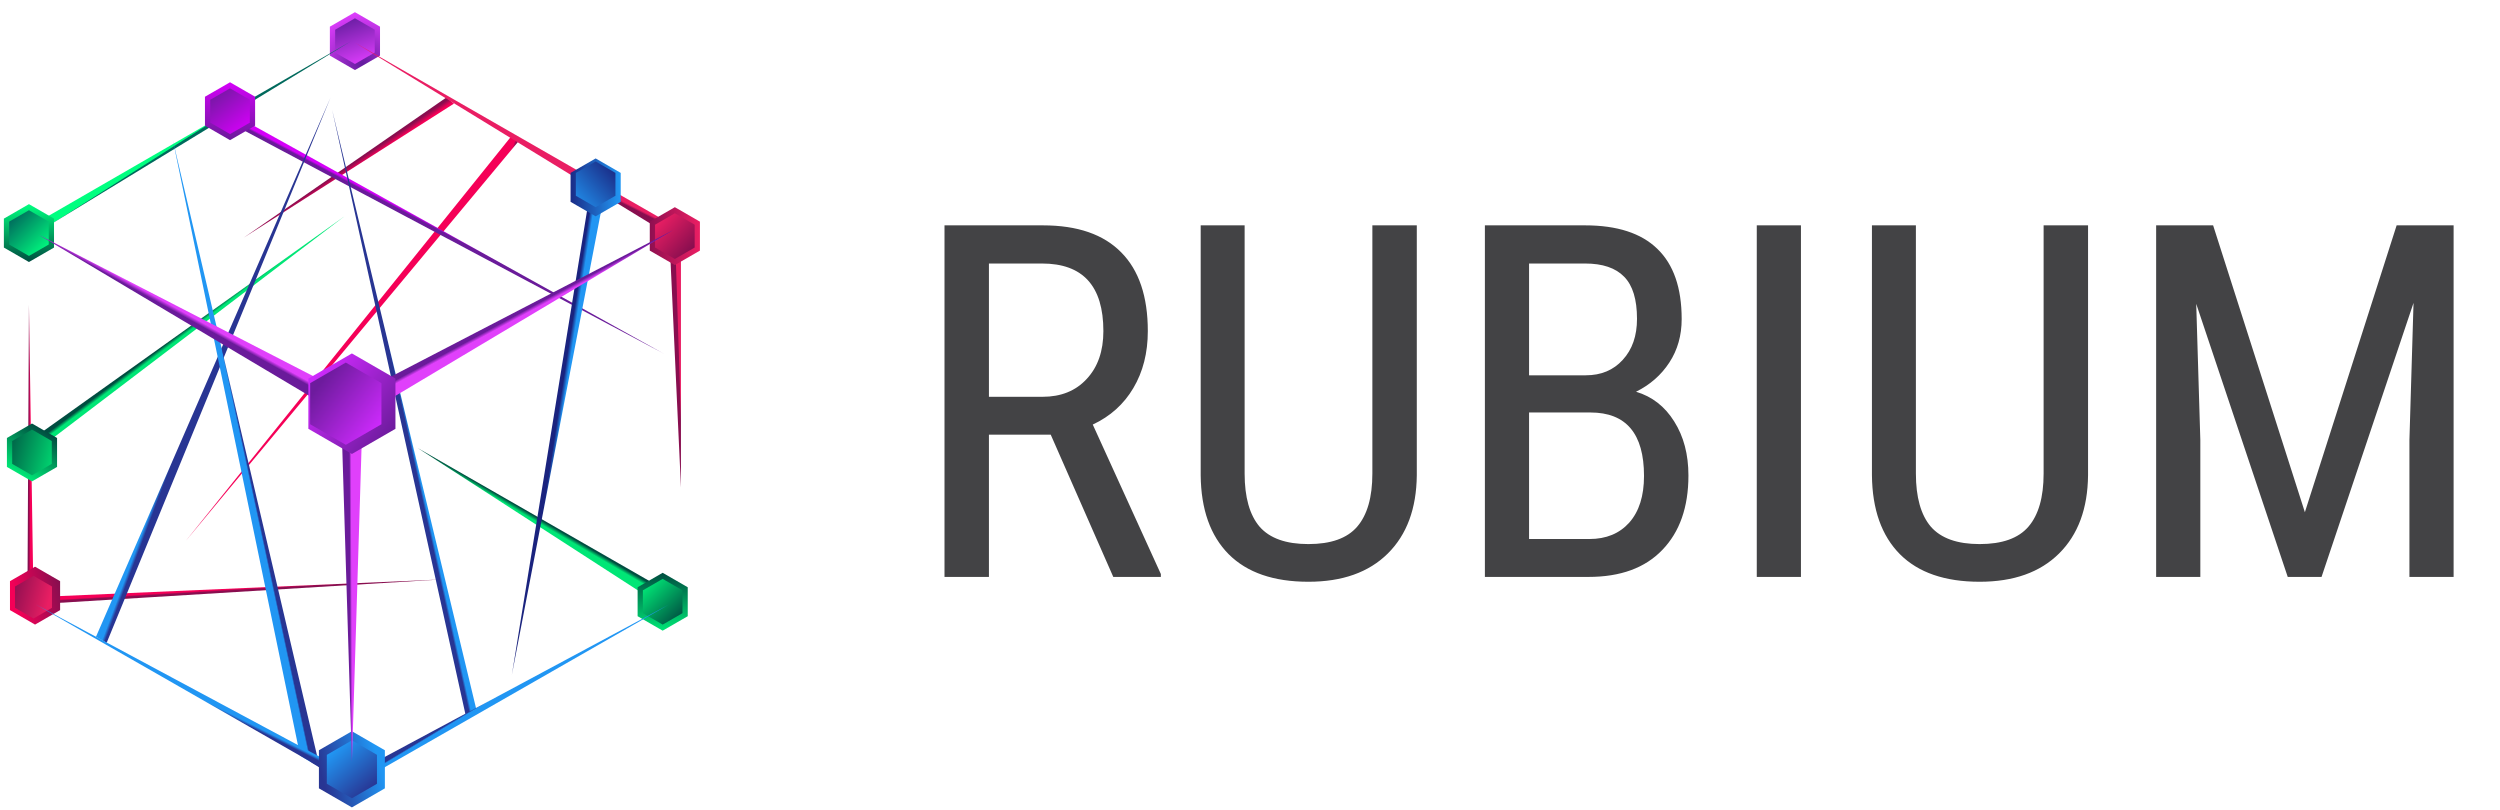 <svg width="182" height="59" viewBox="0 0 182 59" fill="none" xmlns="http://www.w3.org/2000/svg">
<path d="M25.84 0.887L27.665 1.941V4.048L25.84 5.101L24.015 4.048V1.941L25.84 0.887Z" fill="url(#paint0_radial)"/>
<path d="M25.84 1.331L27.281 2.163V3.826L25.84 4.658L24.4 3.826V2.163L25.84 1.331Z" fill="url(#paint1_linear)"/>
<path d="M1.553 16.857L25.545 3.005L1.885 17.433L1.553 16.857Z" fill="url(#paint2_linear)"/>
<path d="M2.107 14.861L3.932 15.915V18.022L2.107 19.075L0.282 18.022V15.915L2.107 14.861Z" fill="url(#paint3_linear)"/>
<path d="M2.107 15.305L3.548 16.137V17.8L2.107 18.632L0.666 17.8V16.137L2.107 15.305Z" fill="url(#paint4_linear)"/>
<path d="M48.575 44.361V43.042L30.387 32.605L48.575 44.361Z" fill="url(#paint5_linear)"/>
<path d="M48.242 41.699L50.067 42.753V44.86L48.242 45.913L46.418 44.86V42.753L48.242 41.699Z" fill="url(#paint6_linear)"/>
<path d="M48.243 42.143L49.683 42.975V44.638L48.243 45.47L46.802 44.638V42.975L48.243 42.143Z" fill="url(#paint7_linear)"/>
<path d="M1.996 43.695L2.107 22.18L2.44 43.695H1.996Z" fill="url(#paint8_linear)"/>
<path d="M2.246 44.013L32.112 42.184L2.218 43.487L2.246 44.013Z" fill="url(#paint9_linear)"/>
<path d="M2.551 41.256L4.376 42.309V44.416L2.551 45.47L0.726 44.416V42.309L2.551 41.256Z" fill="url(#paint10_linear)"/>
<path d="M2.44 41.921L3.784 42.697V44.25L2.44 45.026L1.095 44.25V42.697L2.44 41.921Z" fill="url(#paint11_linear)"/>
<path d="M17.744 17.301L32.494 7.098L33.049 7.541L17.744 17.301Z" fill="url(#paint12_linear)"/>
<path d="M49.573 18.632H48.797L49.573 35.489V18.632Z" fill="url(#paint13_linear)"/>
<path d="M37.263 9.87L13.53 39.37L37.817 10.203L37.263 9.87Z" fill="url(#paint14_linear)"/>
<path d="M49.019 16.413L25.84 3.105L49.019 17.301L49.019 16.413Z" fill="url(#paint15_linear)"/>
<path d="M49.129 15.083L50.954 16.136V18.244L49.129 19.297L47.304 18.244V16.136L49.129 15.083Z" fill="url(#paint16_linear)"/>
<path d="M49.129 15.526L50.57 16.358V18.021L49.129 18.853L47.689 18.021V16.358L49.129 15.526Z" fill="url(#paint17_linear)"/>
<path d="M2.218 32.051L25.074 15.748L2.329 33.049L2.218 32.051Z" fill="url(#paint18_linear)"/>
<path d="M2.329 30.831L4.154 31.884V33.992L2.329 35.045L0.504 33.992V31.884L2.329 30.831Z" fill="url(#paint19_linear)"/>
<path d="M2.329 31.274L3.769 32.106V33.77L2.329 34.602L0.888 33.77V32.106L2.329 31.274Z" fill="url(#paint20_linear)"/>
<path d="M16.857 9.016L48.348 25.76L17.17 8.429L16.857 9.016Z" fill="url(#paint21_linear)"/>
<path d="M16.746 5.989L18.571 7.042V9.149L16.746 10.203L14.921 9.149V7.042L16.746 5.989Z" fill="url(#paint22_linear)"/>
<path d="M16.747 6.432L18.187 7.264V8.928L16.747 9.759L15.306 8.928V7.264L16.747 6.432Z" fill="url(#paint23_linear)"/>
<path d="M37.263 49.13L44.028 13.974L43.03 13.53L37.263 49.13Z" fill="url(#paint24_linear)"/>
<path d="M43.363 11.534L45.188 12.587V14.694L43.363 15.748L41.538 14.694V12.587L43.363 11.534Z" fill="url(#paint25_linear)"/>
<path d="M43.363 11.756L44.803 12.587V14.251L43.363 15.083L41.922 14.251V12.587L43.363 11.756Z" fill="url(#paint26_linear)"/>
<path d="M24.177 7.985L33.936 52.235L34.712 51.791L24.177 7.985Z" fill="url(#paint27_linear)"/>
<path d="M24.066 7.098L7.763 46.801L6.987 46.357L24.066 7.098Z" fill="url(#paint28_linear)"/>
<path d="M26.079 56.959L48.695 44.011L25.729 56.328L26.079 56.959Z" fill="url(#paint29_linear)"/>
<path d="M21.848 55.007L12.573 10.155L23.289 55.895L21.848 55.007Z" fill="url(#paint30_linear)"/>
<path d="M25.23 56.959L2.614 44.011L25.58 56.328L25.23 56.959Z" fill="url(#paint31_linear)"/>
<path d="M25.618 53.233L28.019 54.619V57.392L25.618 58.778L23.217 57.392V54.619L25.618 53.233Z" fill="url(#paint32_linear)"/>
<path d="M25.618 53.898L27.443 54.952V57.059L25.618 58.113L23.794 57.059V54.952L25.618 53.898Z" fill="url(#paint33_linear)"/>
<path d="M24.842 30.166L25.619 55.451L26.395 30.166H24.842Z" fill="url(#paint34_linear)"/>
<path d="M25.308 28.672L2.816 17.093L24.555 30.03L25.308 28.672Z" fill="url(#paint35_linear)"/>
<path d="M26.506 30.179L49.019 16.746L25.73 28.835L26.506 30.179Z" fill="url(#paint36_linear)"/>
<path d="M25.618 25.73L28.788 27.559V31.219L25.618 33.049L22.449 31.219V27.559L25.618 25.73Z" fill="url(#paint37_linear)"/>
<path d="M25.174 26.395L27.768 27.892V30.886L25.174 32.383L22.581 30.886V27.892L25.174 26.395Z" fill="url(#paint38_linear)"/>
<path d="M76.494 31.646H71.994V42H68.76V16.406H75.932C78.439 16.406 80.338 17.062 81.627 18.375C82.916 19.676 83.561 21.586 83.561 24.105C83.561 25.688 83.209 27.07 82.506 28.254C81.814 29.426 80.83 30.311 79.553 30.908L84.51 41.789V42H81.047L76.494 31.646ZM71.994 28.887H75.897C77.244 28.887 78.316 28.453 79.113 27.586C79.922 26.719 80.326 25.559 80.326 24.105C80.326 20.824 78.838 19.184 75.861 19.184H71.994V28.887ZM103.143 16.406V34.6C103.119 37.025 102.416 38.924 101.033 40.295C99.65 41.666 97.723 42.352 95.25 42.352C92.719 42.352 90.785 41.684 89.449 40.348C88.113 39 87.434 37.084 87.41 34.6V16.406H90.609V34.477C90.609 36.199 90.973 37.488 91.699 38.344C92.438 39.188 93.621 39.609 95.25 39.609C96.891 39.609 98.074 39.188 98.801 38.344C99.539 37.488 99.908 36.199 99.908 34.477V16.406H103.143ZM108.1 42V16.406H115.395C117.727 16.406 119.479 16.975 120.65 18.111C121.834 19.248 122.426 20.953 122.426 23.227C122.426 24.422 122.127 25.477 121.529 26.391C120.932 27.305 120.123 28.014 119.104 28.518C120.275 28.869 121.201 29.59 121.881 30.68C122.572 31.77 122.918 33.082 122.918 34.617C122.918 36.914 122.285 38.719 121.02 40.031C119.766 41.344 117.973 42 115.641 42H108.1ZM111.316 30.029V39.24H115.711C116.93 39.24 117.896 38.842 118.611 38.045C119.326 37.236 119.684 36.105 119.684 34.652C119.684 31.57 118.383 30.029 115.781 30.029H111.316ZM111.316 27.322H115.447C116.561 27.322 117.457 26.947 118.137 26.197C118.828 25.447 119.174 24.451 119.174 23.209C119.174 21.803 118.863 20.783 118.242 20.15C117.621 19.506 116.672 19.184 115.395 19.184H111.316V27.322ZM131.109 42H127.893V16.406H131.109V42ZM152.01 16.406V34.6C151.986 37.025 151.283 38.924 149.9 40.295C148.518 41.666 146.59 42.352 144.117 42.352C141.586 42.352 139.652 41.684 138.316 40.348C136.98 39 136.301 37.084 136.277 34.6V16.406H139.477V34.477C139.477 36.199 139.84 37.488 140.566 38.344C141.305 39.188 142.488 39.609 144.117 39.609C145.758 39.609 146.941 39.188 147.668 38.344C148.406 37.488 148.775 36.199 148.775 34.477V16.406H152.01ZM161.115 16.406L167.795 37.289L174.475 16.406H178.623V42H175.406V32.033L175.705 22.049L169.008 42H166.547L159.885 22.119L160.184 32.033V42H156.967V16.406H161.115Z" fill="#434345"/>
<defs>
<radialGradient id="paint0_radial" cx="0" cy="0" r="1" gradientUnits="userSpaceOnUse" gradientTransform="translate(26.395 4.658) rotate(-118.887) scale(3.673)">
<stop stop-color="#621C9D"/>
<stop offset="1" stop-color="#DC3CFB"/>
</radialGradient>
<linearGradient id="paint1_linear" x1="24.842" y1="1.331" x2="26.062" y2="4.769" gradientUnits="userSpaceOnUse">
<stop stop-color="#621C9D"/>
<stop offset="1" stop-color="#DC3CFB"/>
</linearGradient>
<linearGradient id="paint2_linear" x1="13.549" y1="9.931" x2="13.863" y2="10.425" gradientUnits="userSpaceOnUse">
<stop offset="0.156" stop-color="#00FF80"/>
<stop offset="0.276" stop-color="#00695C"/>
</linearGradient>
<linearGradient id="paint3_linear" x1="2.107" y1="14.861" x2="2.107" y2="19.075" gradientUnits="userSpaceOnUse">
<stop stop-color="#00FF80"/>
<stop offset="1" stop-color="#004D40"/>
</linearGradient>
<linearGradient id="paint4_linear" x1="3.549" y1="18.188" x2="0.998" y2="15.637" gradientUnits="userSpaceOnUse">
<stop stop-color="#00FF80"/>
<stop offset="1" stop-color="#00695C"/>
</linearGradient>
<linearGradient id="paint5_linear" x1="45.913" y1="38.816" x2="44.361" y2="41.477" gradientUnits="userSpaceOnUse">
<stop offset="0.796" stop-color="#004D40"/>
<stop offset="0.887" stop-color="#00E676"/>
</linearGradient>
<linearGradient id="paint6_linear" x1="48.242" y1="41.699" x2="48.242" y2="45.913" gradientUnits="userSpaceOnUse">
<stop stop-color="#004D40"/>
<stop offset="1" stop-color="#00E676"/>
</linearGradient>
<linearGradient id="paint7_linear" x1="49.463" y1="45.248" x2="46.912" y2="42.697" gradientUnits="userSpaceOnUse">
<stop stop-color="#004D40"/>
<stop offset="1" stop-color="#00E676"/>
</linearGradient>
<linearGradient id="paint8_linear" x1="1.996" y1="38.15" x2="2.329" y2="38.15" gradientUnits="userSpaceOnUse">
<stop offset="0.38" stop-color="#880E4F"/>
<stop offset="0.557" stop-color="#F50057"/>
</linearGradient>
<linearGradient id="paint9_linear" x1="5.545" y1="45.026" x2="5.434" y2="43.141" gradientUnits="userSpaceOnUse">
<stop offset="0.718" stop-color="#880E4F"/>
<stop offset="0.776" stop-color="#F50057"/>
</linearGradient>
<linearGradient id="paint10_linear" x1="4.658" y1="43.806" x2="1.335" y2="44.657" gradientUnits="userSpaceOnUse">
<stop stop-color="#880E4F"/>
<stop offset="1" stop-color="#F50057"/>
</linearGradient>
<linearGradient id="paint11_linear" x1="0.897" y1="42.038" x2="3.813" y2="42.779" gradientUnits="userSpaceOnUse">
<stop stop-color="#880E4F"/>
<stop offset="1" stop-color="#E91E63"/>
</linearGradient>
<linearGradient id="paint12_linear" x1="30.72" y1="7.319" x2="31.838" y2="8.977" gradientUnits="userSpaceOnUse">
<stop offset="0.49" stop-color="#880E4F"/>
<stop offset="0.677" stop-color="#F50057"/>
</linearGradient>
<linearGradient id="paint13_linear" x1="48.797" y1="21.073" x2="50.115" y2="21.031" gradientUnits="userSpaceOnUse">
<stop offset="0.333" stop-color="#880E4F"/>
<stop offset="0.385" stop-color="#E91E63"/>
</linearGradient>
<linearGradient id="paint14_linear" x1="37.706" y1="11.534" x2="36.153" y2="10.979" gradientUnits="userSpaceOnUse">
<stop offset="0.302" stop-color="#880E4F"/>
<stop offset="0.396" stop-color="#F50057"/>
</linearGradient>
<linearGradient id="paint15_linear" x1="46.912" y1="16.302" x2="47.466" y2="15.194" gradientUnits="userSpaceOnUse">
<stop offset="0.501" stop-color="#880E4F"/>
<stop offset="0.623" stop-color="#E91E63"/>
</linearGradient>
<linearGradient id="paint16_linear" x1="47.018" y1="19.326" x2="50.886" y2="19.326" gradientUnits="userSpaceOnUse">
<stop stop-color="#880E4F"/>
<stop offset="1" stop-color="#E91E63"/>
</linearGradient>
<linearGradient id="paint17_linear" x1="50.273" y1="18.229" x2="47.941" y2="16.094" gradientUnits="userSpaceOnUse">
<stop stop-color="#880E4F"/>
<stop offset="1" stop-color="#E91E63"/>
</linearGradient>
<linearGradient id="paint18_linear" x1="5.989" y1="29.056" x2="6.654" y2="29.944" gradientUnits="userSpaceOnUse">
<stop offset="0.406" stop-color="#004D40"/>
<stop offset="0.635" stop-color="#00E676"/>
</linearGradient>
<linearGradient id="paint19_linear" x1="4.214" y1="31.94" x2="2.329" y2="35.045" gradientUnits="userSpaceOnUse">
<stop stop-color="#004D40"/>
<stop offset="1" stop-color="#00E676"/>
</linearGradient>
<linearGradient id="paint20_linear" x1="-0" y1="32.383" x2="4.436" y2="33.603" gradientUnits="userSpaceOnUse">
<stop stop-color="#004D40"/>
<stop offset="1" stop-color="#00E676"/>
</linearGradient>
<linearGradient id="paint21_linear" x1="28.169" y1="15.194" x2="29.168" y2="13.308" gradientUnits="userSpaceOnUse">
<stop offset="0.177" stop-color="#6A1B9A"/>
<stop offset="0.247" stop-color="#D500F9"/>
</linearGradient>
<linearGradient id="paint22_linear" x1="16.746" y1="5.989" x2="16.746" y2="10.203" gradientUnits="userSpaceOnUse">
<stop stop-color="#D500F9"/>
<stop offset="1" stop-color="#6A1B9A"/>
</linearGradient>
<linearGradient id="paint23_linear" x1="17.856" y1="9.538" x2="15.416" y2="6.432" gradientUnits="userSpaceOnUse">
<stop stop-color="#D500F9"/>
<stop offset="1" stop-color="#6A1B9A"/>
</linearGradient>
<linearGradient id="paint24_linear" x1="41.93" y1="18.409" x2="43.613" y2="18.67" gradientUnits="userSpaceOnUse">
<stop offset="0.297" stop-color="#1A237E"/>
<stop offset="0.468" stop-color="#2196F3"/>
</linearGradient>
<linearGradient id="paint25_linear" x1="41.252" y1="15.777" x2="45.12" y2="15.777" gradientUnits="userSpaceOnUse">
<stop stop-color="#1A237E"/>
<stop offset="1" stop-color="#2196F3"/>
</linearGradient>
<linearGradient id="paint26_linear" x1="45.026" y1="12.199" x2="41.76" y2="15.15" gradientUnits="userSpaceOnUse">
<stop stop-color="#1A237E"/>
<stop offset="1" stop-color="#2196F3"/>
</linearGradient>
<linearGradient id="paint27_linear" x1="33.825" y1="48.575" x2="33.121" y2="48.73" gradientUnits="userSpaceOnUse">
<stop offset="0.312" stop-color="#2196F3"/>
<stop offset="0.536" stop-color="#283593"/>
</linearGradient>
<linearGradient id="paint28_linear" x1="7.097" y1="44.915" x2="8.872" y2="45.581" gradientUnits="userSpaceOnUse">
<stop offset="0.478" stop-color="#2196F3"/>
<stop offset="0.599" stop-color="#283593"/>
</linearGradient>
<linearGradient id="paint29_linear" x1="31.385" y1="53.898" x2="31.052" y2="53.344" gradientUnits="userSpaceOnUse">
<stop offset="0.422" stop-color="#2196F3"/>
<stop offset="0.583" stop-color="#283593"/>
</linearGradient>
<linearGradient id="paint30_linear" x1="21.848" y1="48.464" x2="20.295" y2="48.797" gradientUnits="userSpaceOnUse">
<stop offset="0.422" stop-color="#283593"/>
<stop offset="0.49" stop-color="#2196F3"/>
</linearGradient>
<linearGradient id="paint31_linear" x1="19.851" y1="53.233" x2="19.519" y2="53.898" gradientUnits="userSpaceOnUse">
<stop offset="0.314" stop-color="#2196F3"/>
<stop offset="0.585" stop-color="#283593"/>
</linearGradient>
<linearGradient id="paint32_linear" x1="27.836" y1="56.338" x2="23.733" y2="57.558" gradientUnits="userSpaceOnUse">
<stop stop-color="#2196F3"/>
<stop offset="1" stop-color="#283593"/>
</linearGradient>
<linearGradient id="paint33_linear" x1="24.62" y1="54.342" x2="27.171" y2="57.336" gradientUnits="userSpaceOnUse">
<stop stop-color="#2196F3"/>
<stop offset="1" stop-color="#283593"/>
</linearGradient>
<linearGradient id="paint34_linear" x1="26.395" y1="32.827" x2="24.62" y2="32.835" gradientUnits="userSpaceOnUse">
<stop offset="0.469" stop-color="#E040FB"/>
<stop offset="0.547" stop-color="#6A1B9A"/>
</linearGradient>
<linearGradient id="paint35_linear" x1="20.628" y1="29.056" x2="24.807" y2="21.496" gradientUnits="userSpaceOnUse">
<stop offset="0.203" stop-color="#6A1B9A"/>
<stop offset="0.234" stop-color="#E040FB"/>
</linearGradient>
<linearGradient id="paint36_linear" x1="39.038" y1="23.4" x2="38.261" y2="21.959" gradientUnits="userSpaceOnUse">
<stop offset="0.521" stop-color="#E040FB"/>
<stop offset="0.672" stop-color="#6A1B9A"/>
</linearGradient>
<linearGradient id="paint37_linear" x1="22.957" y1="27.393" x2="28.502" y2="31.607" gradientUnits="userSpaceOnUse">
<stop stop-color="#CD2AFC"/>
<stop offset="1" stop-color="#6D1B9D"/>
</linearGradient>
<linearGradient id="paint38_linear" x1="22.997" y1="27.756" x2="27.534" y2="31.204" gradientUnits="userSpaceOnUse">
<stop offset="0.057" stop-color="#6D1B9D"/>
<stop offset="1" stop-color="#CD2AFC"/>
</linearGradient>
</defs>
</svg>
